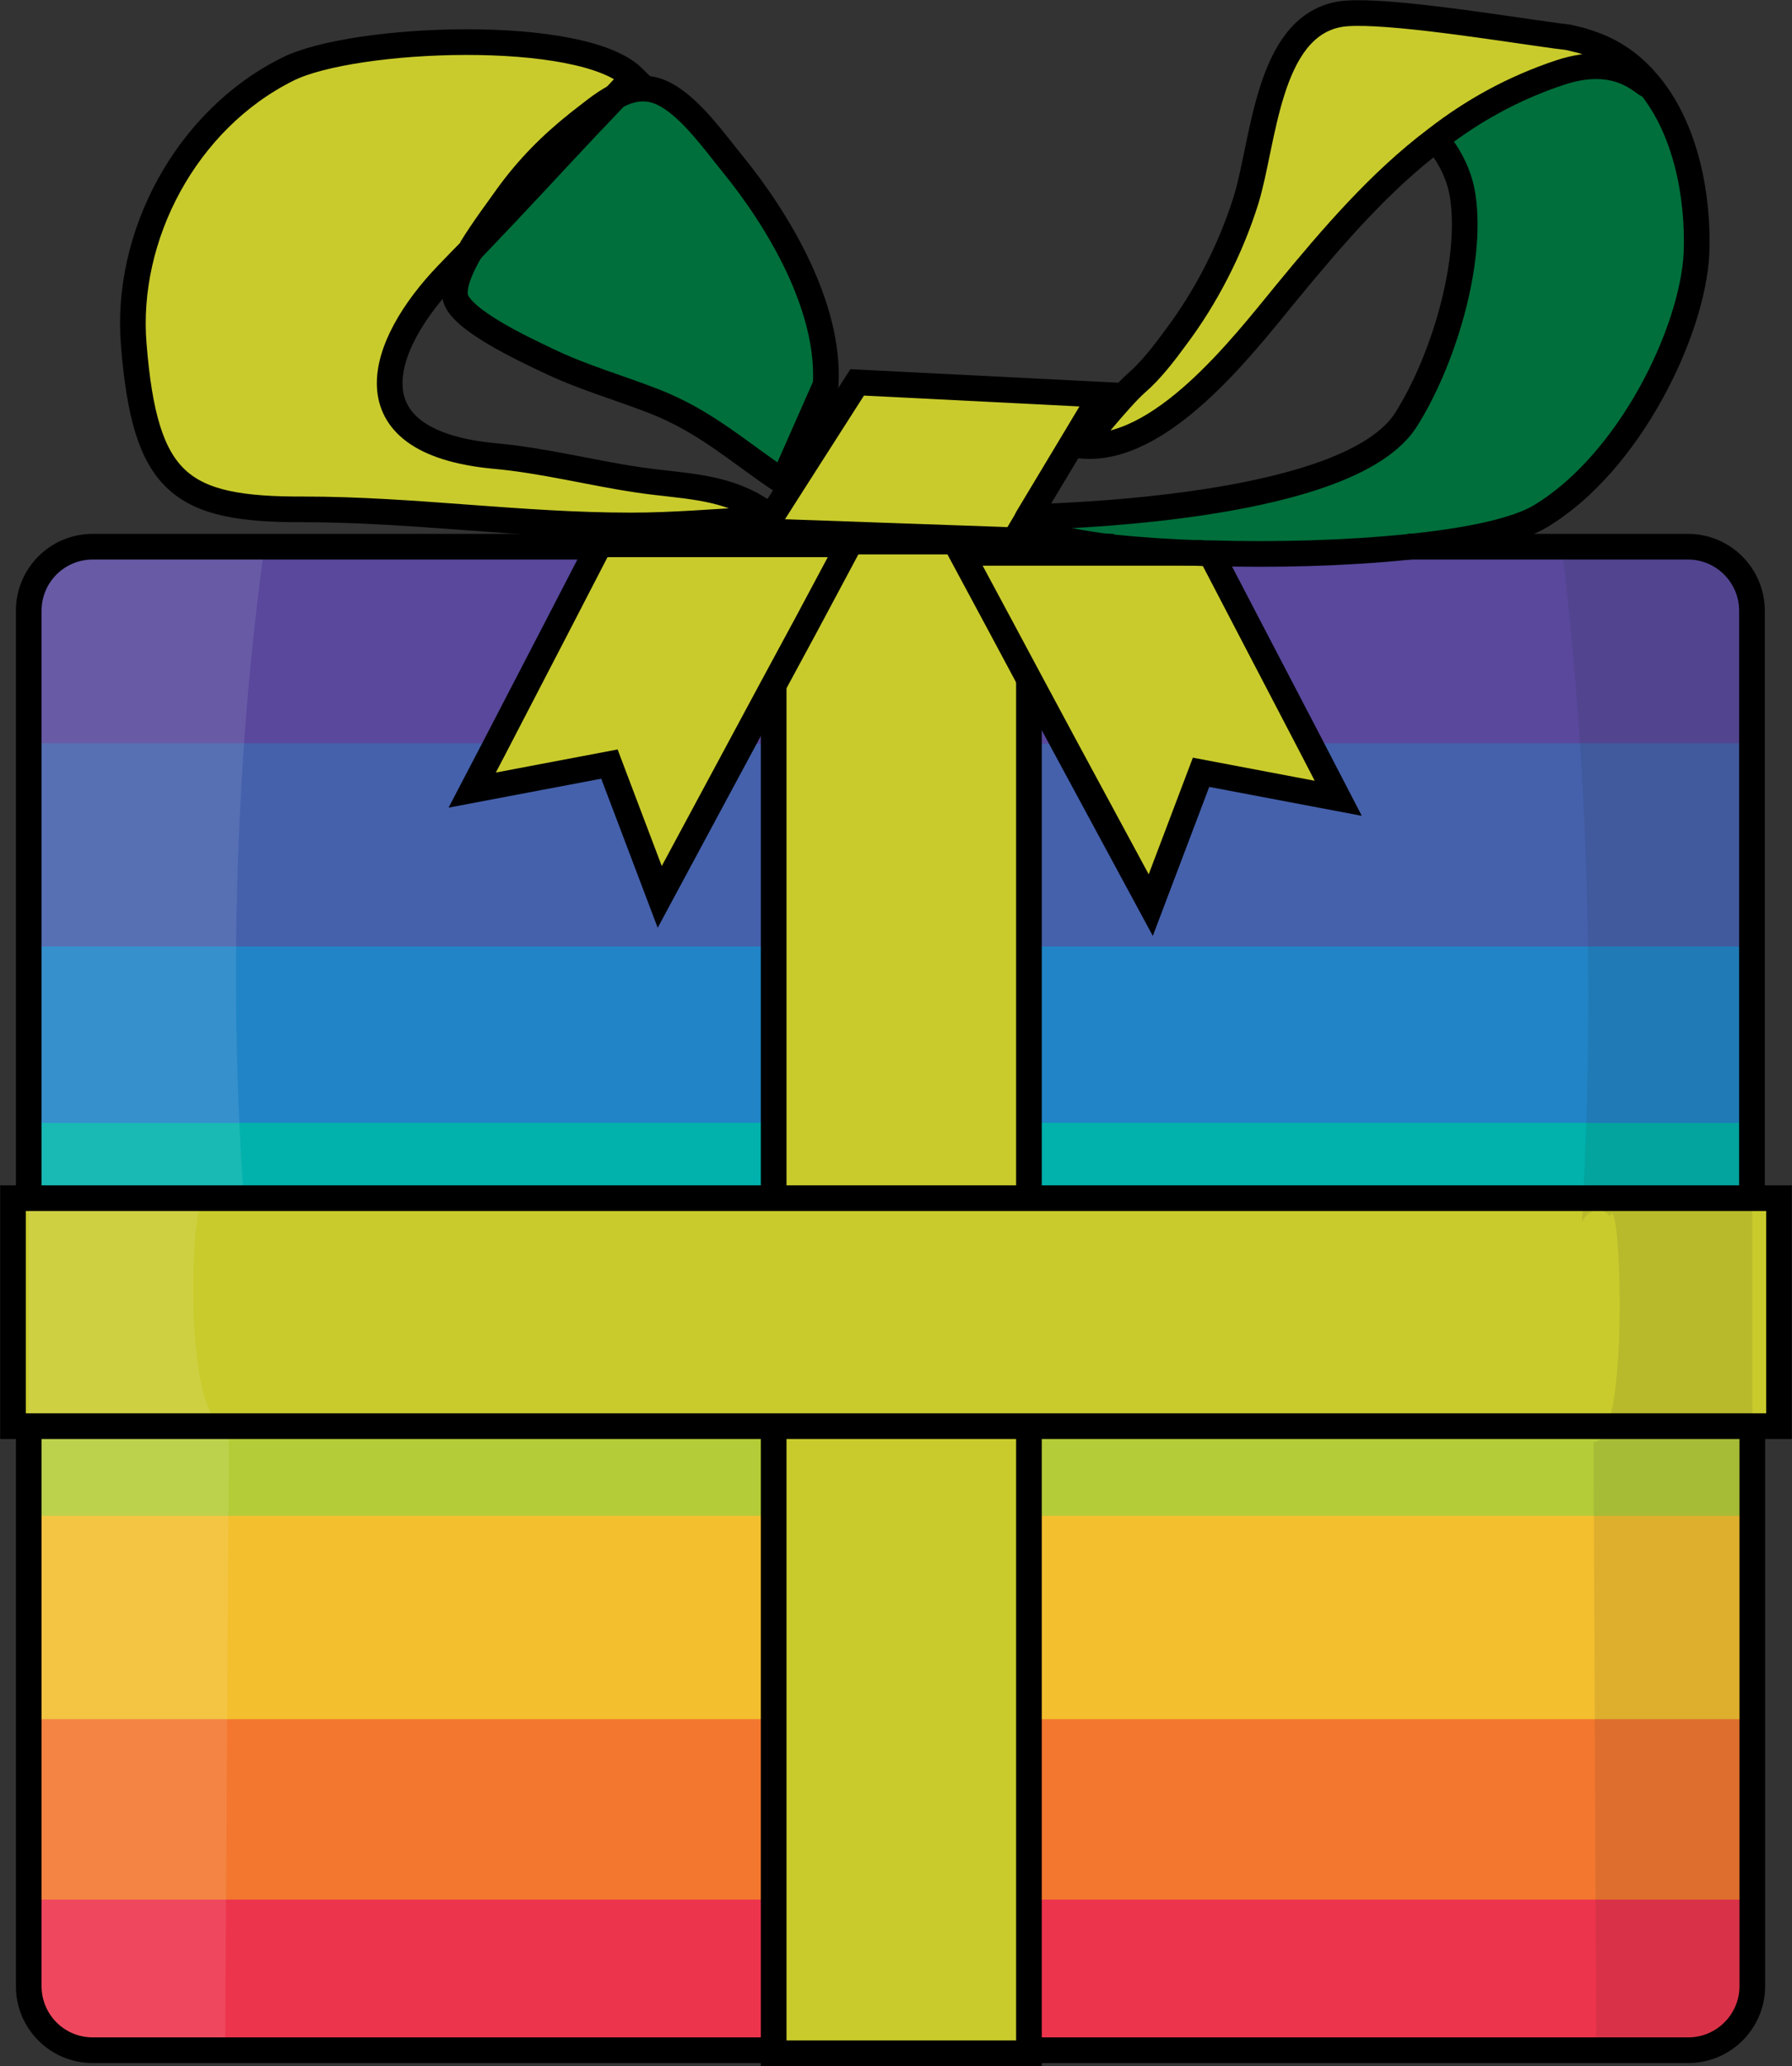 <?xml version="1.0" encoding="UTF-8"?><svg id="Layer_1" xmlns="http://www.w3.org/2000/svg" width="52.37" height="60.36" xmlns:xlink="http://www.w3.org/1999/xlink" viewBox="0 0 52.37 60.36"><rect x="0" y="0" width="52.37" height="60.36" fill="#333333" stroke="none"/><defs><style>.cls-1{fill:url(#linear-gradient);}.cls-1,.cls-2,.cls-3,.cls-4,.cls-5,.cls-6,.cls-7,.cls-8,.cls-9,.cls-10,.cls-11,.cls-12,.cls-13{stroke-width:0px;}.cls-2{fill:#231f20;}.cls-2,.cls-3{opacity:.1;}.cls-3{fill:#fff;}.cls-14{fill:none;stroke:#000;stroke-width:.75px;}.cls-4{fill:#4561ac;}.cls-5{fill:#59489c;}.cls-6{fill:#2084c6;}.cls-7{fill:#c9cb2c;}.cls-8{fill:#b5cc39;}.cls-9{fill:#f3772f;}.cls-10{fill:#f3bf2f;}.cls-11{fill:#ed344d;}.cls-12{fill:#00b1ac;}.cls-13{fill:#006f3b;}</style><linearGradient id="linear-gradient" x1="32.62" y1="59.88" x2="32.62" y2="15.97" gradientUnits="userSpaceOnUse"><stop offset="0" stop-color="#ec1c24"/><stop offset=".01" stop-color="#ed2e23"/><stop offset=".04" stop-color="#f05221"/><stop offset=".07" stop-color="#f26e1f"/><stop offset=".1" stop-color="#f4821e"/><stop offset=".13" stop-color="#f58e1e"/><stop offset=".16" stop-color="#f6921e"/><stop offset=".31" stop-color="#ffc10e"/><stop offset=".34" stop-color="#f0c114"/><stop offset=".4" stop-color="#c8c224"/><stop offset=".48" stop-color="#8bc53f"/><stop offset=".63" stop-color="#00adee"/><stop offset=".74" stop-color="#0083ca"/><stop offset=".81" stop-color="#0071bb"/><stop offset=".82" stop-color="#137bad"/><stop offset=".87" stop-color="#539c7e"/><stop offset=".91" stop-color="#86b75a"/><stop offset=".95" stop-color="#aaca3f"/><stop offset=".98" stop-color="#c0d52f"/><stop offset="1" stop-color="#c9da2a"/></linearGradient></defs><path class="cls-5" d="M49.34,15.97h-8.2c-1.78.2-3.86.27-5.75.2l1.11,2.37,1.78,3.81h12.93v-4.31c0-1.14-.84-2.08-1.87-2.08Z"/><path class="cls-5" d="M2.71,15.97c-1.04,0-1.87.94-1.87,2.08v4.31h13.67l1.78-3.81,1.2-2.57H2.71Z"/><polygon class="cls-4" points="46.18 21.71 38.28 21.71 39.11 23.51 35.1 22.66 33.63 27 31.08 21.71 30.07 21.71 30.07 28.36 33.63 28.36 46.4 28.36 51.21 28.36 51.21 21.71 46.18 21.71"/><polygon class="cls-4" points="19.28 26.73 17.81 22.39 13.8 23.24 14.51 21.71 7.21 21.71 1.13 21.71 .84 21.71 .84 28.36 .87 28.36 6.91 28.36 19.28 28.36 22.61 28.36 22.61 21.71 21.69 21.71 19.28 26.73"/><polygon class="cls-6" points="46.4 27.65 33.63 27.65 30.07 27.65 30.07 33.36 46.35 33.36 51.21 33.36 51.21 27.65 46.4 27.65"/><polygon class="cls-6" points="6.91 27.65 .87 27.65 .84 27.65 .84 33.36 .87 33.36 6.99 33.36 22.61 33.36 22.61 27.65 19.28 27.65 6.91 27.65"/><path class="cls-13" d="M13.3,8.65c-.05-.34.17-.85.47-1.36h0c1.71-1.79,1.71-1.82,4.19-4.46.46-.26.97-.36,1.51-.05.73.41,1.4,1.37,1.93,2.01,1.38,1.69,2.85,4.2,2.72,6.45l-1.25,2.83c-1.27-.84-2.25-1.76-3.77-2.35-1.08-.42-2.07-.69-3.13-1.2-.62-.3-2.6-1.2-2.68-1.87Z"/><path class="cls-13" d="M45.85,1.08c-.18-.02-.49-.06-.89-.12.3,0,.59.04.89.12Z"/><path class="cls-13" d="M41.13,15.97c-1.78.18-3.86.24-5.75.18h0s-.22,0-.22,0c-.95-.03-1.84-.09-2.61-.17h8.58Z"/><polygon class="cls-8" points="46.87 41.66 30.07 41.66 30.07 45.28 46.57 45.28 51.21 45.28 51.21 41.66 46.87 41.66"/><polygon class="cls-8" points=".84 41.66 .84 45.28 6.68 45.28 22.61 45.28 22.61 41.66 6.24 41.66 .84 41.66"/><polygon class="cls-10" points="46.57 44.28 30.07 44.28 30.07 51.36 46.6 51.36 51.21 51.36 51.21 44.28 46.57 44.28"/><polygon class="cls-10" points=".84 44.28 .84 51.36 6.64 51.36 22.61 51.36 22.61 44.28 6.68 44.28 .84 44.28"/><polygon class="cls-9" points="46.6 50.22 30.07 50.22 30.07 56.36 46.63 56.36 51.21 56.36 51.21 50.22 46.6 50.22"/><polygon class="cls-9" points=".84 50.22 .84 56.36 6.61 56.36 22.61 56.36 22.61 50.22 6.64 50.22 .84 50.22"/><polygon class="cls-5" points="22.61 20.01 22.61 21.72 21.69 21.72 22.61 20.01"/><path class="cls-13" d="M35.38,16.15h0c-.08,0-.15,0-.22,0h.22Z"/><path class="cls-13" d="M30.04,15.11c1.28-.05,9.42-.28,11.05-2.85,1.07-1.69,1.95-4.55,1.66-6.52-.1-.66-.4-1.21-.79-1.68,1.08-.82,2.26-1.49,3.63-1.95,1.91-.63,2.58.56,2.64.36,1.07,1.31,1.43,3.26,1.37,4.9-.11,2.29-1.95,6.12-4.56,7.69-.71.43-2.17.73-3.9.9h-8.58c-1.35-.15-2.32-.4-2.6-.71l.09-.15Z"/><polygon class="cls-5" points="30.07 21.72 30.07 19.84 31.08 21.72 30.07 21.72"/><path class="cls-13" d="M48.01,2.23c-.44-.35-1.4-.9-1.91-1.08.14.03.26.07.4.12.6.2,1.1.54,1.51.97Z"/><polygon class="cls-12" points=".87 32.8 .84 32.8 .84 35 7.12 35 22.61 35 22.61 32.8 6.99 32.8 .87 32.8"/><polygon class="cls-12" points="46.35 32.8 30.07 32.8 30.07 35 46.25 35 51.21 35 51.21 32.8 46.35 32.8"/><path class="cls-1" d="M30.07,16.15v-.17h2.48c.77.09,1.66.15,2.61.17h-5.09Z"/><path class="cls-7" d="M18.43,15.35c1.23,0,2.43-.11,3.67-.17.03-.12.03-.24,0-.36-1.06-.64-2.23-.62-3.44-.8-1.42-.21-2.78-.57-4.22-.7-4.36-.41-3.34-3.26-1.38-5.3.26-.27.49-.51.71-.73h0c1.71-1.79,1.71-1.82,4.19-4.46.17-.18.35-.37.54-.57-1.5-1.48-8.18-1.21-10.1-.25-2.98,1.48-4.77,4.89-4.5,8.06.33,4.07,1.37,4.81,4.96,4.8,3.2,0,6.34.47,9.57.47Z"/><path class="cls-7" d="M48.01,2.23c-.44-.35-1.4-.9-1.91-1.08-.1-.03-.16-.06-.22-.06h-.03c-.18-.02-.49-.06-.89-.12h0c-1.69-.24-4.83-.74-5.81-.55-2.1.4-2.19,3.75-2.72,5.44-.46,1.43-1.17,2.83-2.06,4.01-.32.44-.74.97-1.14,1.32-.47.42-1.61,1.83-1.61,1.83,2.31.22,4.7-2.89,5.97-4.44,1.39-1.7,2.76-3.28,4.39-4.51,1.08-.82,2.26-1.49,3.63-1.95,1.91-.63,2.58.56,2.64.36h0c0-.06-.09-.15-.22-.25Z"/><polygon class="cls-7" points="29.96 15.26 30.04 15.11 31.38 12.88 32.19 11.53 25.05 11.17 23.1 14.22 22.38 15.35 22.28 15.52 29.65 15.78 29.96 15.26"/><path class="cls-11" d="M46.63,55.49h-16.55v4.4h19.27c1.03,0,1.87-.84,1.87-1.87v-2.53h-4.58Z"/><path class="cls-11" d="M.84,55.49v2.53c0,1.03.83,1.87,1.87,1.87h19.91v-4.4H.84Z"/><path class="cls-7" d="M51.21,35h-21.14v-15.17l1.01,1.88,2.55,4.73,1.47-3.88,4.01.77-.83-1.61-1.78-3.43-1.11-2.13c-.08,0-.15,0-.22,0h-5.09v-.33h-7.46v.09h-5.09l-.04.07-1.2,2.32-1.78,3.43-.71,1.37,4.01-.77,1.47,3.88,2.41-4.48.92-1.7v14.99H.38v6.65h22.24v18.33h7.46v-18.33h21.92v-6.65h-.78Z"/><path class="cls-2" d="M49.34,16.2h-3.67c.75,6.45.93,13.01.56,19.51.15-.38.59-.48.82-.18.31-.99.6,6.66-.48,6.59.03,6,.05,11.99.08,17.99h2.69c1.03,0,1.87-.84,1.87-1.87V18.06c0-1.03-.84-1.87-1.87-1.87Z"/><path class="cls-3" d="M6.03,35.1c.32-.3.91-.2,1.12.18-.48-6.2-.28-13.36.62-19.59H2.71c-1.04,0-1.87.83-1.87,1.87v40.17c0,1.04.83,1.87,1.87,1.87h3.87c.04-5.98.07-11.94.11-17.92-1.47.08-1.08-7.57-.66-6.59Z"/><path class="cls-14" d="M51.21,41.66v16.36c0,1.03-.84,1.87-1.87,1.87h-19.27"/><path class="cls-14" d="M41.13,15.97h8.2c1.03,0,1.87.84,1.87,1.87v17.16"/><line class="cls-14" x1="30.07" y1="15.97" x2="32.55" y2="15.97"/><path class="cls-14" d="M.84,35v-17.16c0-1.03.83-1.87,1.87-1.87h14.78"/><path class="cls-14" d="M22.61,59.89H2.71c-1.04,0-1.87-.84-1.87-1.87v-16.36"/><polyline class="cls-14" points="30.07 41.66 30.07 44.28 30.07 50.22 30.07 55.49 30.07 59.89 30.07 59.98 22.61 59.98 22.61 59.89 22.61 55.49 22.61 50.22 22.61 44.28 22.61 41.66"/><polyline class="cls-14" points="30.07 19.84 30.07 21.72 30.07 27.65 30.07 32.8 30.07 35"/><polyline class="cls-14" points="22.61 15.9 22.61 15.82 30.07 15.82 30.07 15.97 30.07 16.15"/><polyline class="cls-14" points="22.61 35 22.61 32.8 22.61 27.65 22.61 21.72 22.61 20.01"/><polygon class="cls-14" points="51.21 35 51.99 35 51.99 41.66 51.21 41.66 46.87 41.66 30.07 41.66 22.61 41.66 6.24 41.66 .84 41.66 .38 41.66 .38 35 .84 35 7.12 35 22.61 35 30.07 35 46.25 35 51.21 35"/><polyline class="cls-14" points="35.38 16.16 36.49 18.29 38.28 21.72 39.11 23.32 35.1 22.56 33.63 26.44 31.08 21.72 30.07 19.84 29.24 18.29 28.09 16.15 30.07 16.15 35.16 16.15"/><path class="cls-14" d="M30.04,15.11c1.28-.05,9.42-.28,11.05-2.85,1.07-1.69,1.95-4.55,1.66-6.52-.1-.66-.4-1.21-.79-1.68"/><path class="cls-14" d="M48.23,2.48c-.07.2-.74-.99-2.64-.36-1.38.46-2.56,1.12-3.63,1.95-1.63,1.23-3,2.82-4.39,4.51-1.27,1.55-3.66,4.66-5.97,4.44,0,0,1.13-1.41,1.61-1.83.41-.35.82-.88,1.14-1.32.89-1.18,1.61-2.58,2.06-4.01.53-1.7.62-5.05,2.72-5.44.98-.18,4.13.31,5.81.55h0c.4.06.71.1.89.12l.25.06c.14.03.26.07.4.12.6.2,1.1.54,1.51.97l.22.25c1.07,1.31,1.43,3.26,1.37,4.9-.11,2.29-1.95,6.12-4.56,7.69-.71.43-2.17.73-3.9.9-1.78.18-3.86.24-5.75.18-.08,0-.15,0-.22,0-.95-.03-1.84-.09-2.61-.17-1.35-.15-2.32-.4-2.6-.71"/><polygon class="cls-14" points="29.96 15.26 29.65 15.78 22.28 15.52 22.38 15.35 23.1 14.22 25.05 11.17 32.19 11.53 31.38 12.88 30.04 15.11 29.96 15.26"/><path class="cls-14" d="M13.77,7.29c-.3.5-.52,1.02-.47,1.36.09.67,2.06,1.57,2.68,1.87,1.06.51,2.05.78,3.13,1.2,1.52.59,2.5,1.51,3.77,2.35l1.25-2.83c.13-2.25-1.35-4.77-2.72-6.45-.52-.64-1.2-1.6-1.93-2.01-.54-.31-1.05-.21-1.51.05-.38.2-.74.51-1.08.77-.79.63-1.46,1.3-2.08,2.16-.23.33-.68.92-1.04,1.51"/><path class="cls-14" d="M17.97,2.84c.17-.18.35-.37.54-.57-1.5-1.48-8.18-1.21-10.1-.25-2.98,1.48-4.77,4.89-4.5,8.06.33,4.07,1.37,4.81,4.96,4.8,3.2,0,6.34.47,9.57.47,1.23,0,2.43-.11,3.67-.17.03-.12.03-.24,0-.36-1.06-.64-2.23-.62-3.44-.8-1.42-.21-2.78-.57-4.22-.7-4.36-.41-3.34-3.26-1.38-5.3.26-.27.49-.51.71-.73h0c1.71-1.79,1.71-1.82,4.19-4.46Z"/><polygon class="cls-14" points="14.51 21.72 13.8 23.08 17.81 22.32 19.28 26.2 21.69 21.72 22.61 20.01 23.54 18.29 24.78 15.97 24.82 15.9 22.61 15.9 17.53 15.9 17.49 15.97 16.29 18.29 14.51 21.72"/></svg>